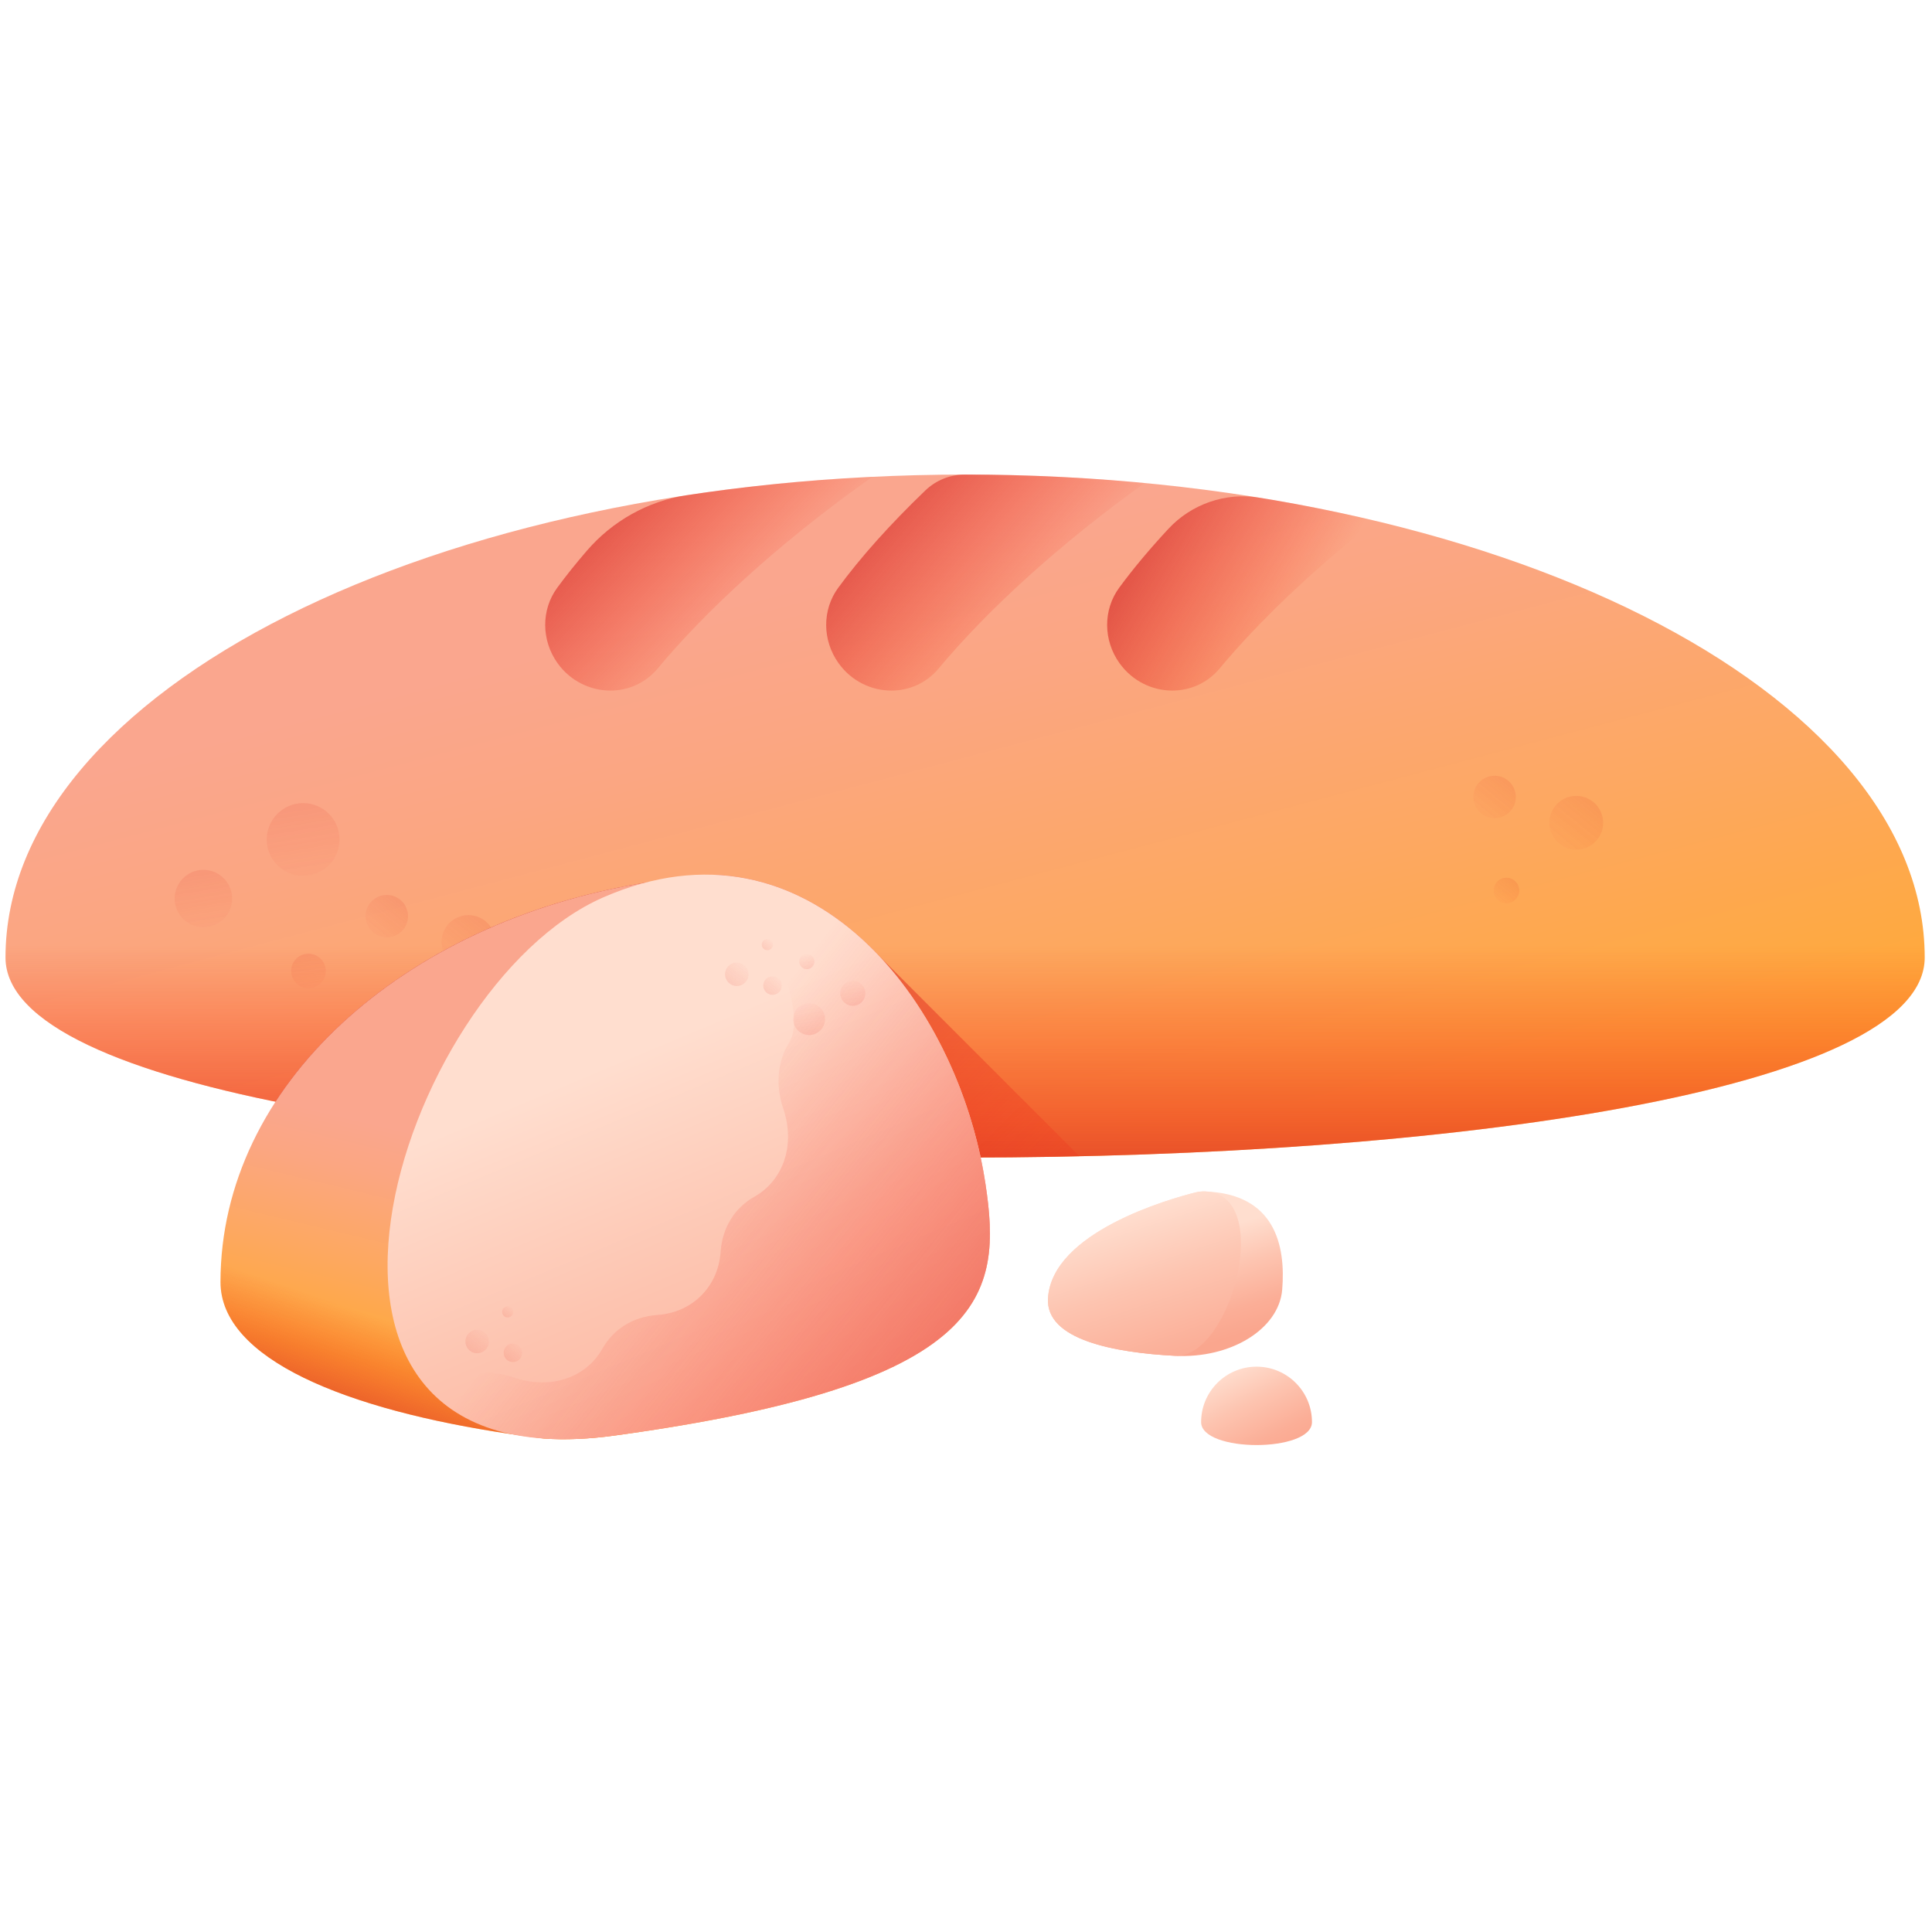 <svg width="151" height="151" viewBox="0 0 151 151" fill="none" xmlns="http://www.w3.org/2000/svg">
<g clip-path="url(#clip0)">
<path d="M150.43 74.837C150.43 95.683 0.43 95.683 0.43 74.837C0.43 53.991 34.008 37.092 75.43 37.092C116.851 37.092 150.43 53.991 150.43 74.837Z" fill="url(#paint0_linear)"/>
<path d="M0.43 74.837C0.43 95.683 150.43 95.683 150.43 74.837C150.43 70.99 149.283 67.278 147.158 63.782H3.702C1.576 67.278 0.43 70.99 0.43 74.837Z" fill="url(#paint1_linear)"/>
<path d="M68.189 37.264C67.98 37.414 67.768 37.564 67.557 37.714C60.83 42.529 55.218 47.67 51.398 52.252C50.433 53.408 49.074 53.973 47.704 53.973C46.157 53.973 44.595 53.249 43.577 51.832C42.301 50.047 42.286 47.661 43.554 45.935C44.239 45.001 45.012 44.035 45.865 43.046C47.869 40.721 50.633 39.166 53.668 38.704C58.332 37.993 63.188 37.505 68.189 37.264Z" fill="url(#paint2_linear)"/>
<path d="M89.463 37.752C82.763 42.555 77.169 47.682 73.357 52.252C72.395 53.408 71.036 53.973 69.666 53.973C68.116 53.973 66.554 53.249 65.539 51.832C64.26 50.047 64.248 47.661 65.516 45.935C67.259 43.559 69.565 40.979 72.324 38.331C73.153 37.534 74.263 37.091 75.412 37.091H75.43C80.228 37.091 84.919 37.317 89.463 37.752Z" fill="url(#paint3_linear)"/>
<path d="M107.491 40.705C102.529 44.611 98.356 48.608 95.318 52.252C94.353 53.408 92.994 53.973 91.624 53.973C90.076 53.973 88.515 53.249 87.497 51.832C86.221 50.046 86.206 47.661 87.474 45.935C88.551 44.467 89.843 42.921 91.324 41.328C93.129 39.388 95.789 38.47 98.405 38.894C101.528 39.4 104.561 40.007 107.491 40.705Z" fill="url(#paint4_linear)"/>
<g opacity="0.6">
<g opacity="0.6">
<path opacity="0.6" d="M23.693 68.46C25.264 68.46 26.538 67.186 26.538 65.614C26.538 64.043 25.264 62.769 23.693 62.769C22.121 62.769 20.847 64.043 20.847 65.614C20.847 67.186 22.121 68.46 23.693 68.46Z" fill="url(#paint5_linear)"/>
<path opacity="0.6" d="M15.897 72.478C17.138 72.478 18.144 71.472 18.144 70.231C18.144 68.99 17.138 67.984 15.897 67.984C14.656 67.984 13.65 68.99 13.65 70.231C13.65 71.472 14.656 72.478 15.897 72.478Z" fill="url(#paint6_linear)"/>
<path opacity="0.6" d="M24.108 77.247C24.856 77.247 25.463 76.64 25.463 75.892C25.463 75.144 24.856 74.538 24.108 74.538C23.36 74.538 22.754 75.144 22.754 75.892C22.754 76.64 23.36 77.247 24.108 77.247Z" fill="url(#paint7_linear)"/>
</g>
<g opacity="0.6">
<path opacity="0.6" d="M36.612 75.727C37.773 75.727 38.715 74.786 38.715 73.624C38.715 72.463 37.773 71.522 36.612 71.522C35.45 71.522 34.509 72.463 34.509 73.624C34.509 74.786 35.45 75.727 36.612 75.727Z" fill="url(#paint8_linear)"/>
<path opacity="0.6" d="M30.229 73.266C31.146 73.266 31.889 72.522 31.889 71.605C31.889 70.688 31.146 69.945 30.229 69.945C29.312 69.945 28.568 70.688 28.568 71.605C28.568 72.522 29.312 73.266 30.229 73.266Z" fill="url(#paint9_linear)"/>
<path opacity="0.6" d="M31.156 79.917C31.709 79.917 32.157 79.469 32.157 78.916C32.157 78.363 31.709 77.915 31.156 77.915C30.603 77.915 30.155 78.363 30.155 78.916C30.155 79.469 30.603 79.917 31.156 79.917Z" fill="url(#paint10_linear)"/>
</g>
<g opacity="0.6">
<path opacity="0.6" d="M123.194 66.411C124.355 66.411 125.297 65.469 125.297 64.308C125.297 63.146 124.355 62.205 123.194 62.205C122.032 62.205 121.091 63.146 121.091 64.308C121.091 65.469 122.032 66.411 123.194 66.411Z" fill="url(#paint11_linear)"/>
<path opacity="0.6" d="M116.811 63.949C117.728 63.949 118.471 63.206 118.471 62.289C118.471 61.372 117.728 60.629 116.811 60.629C115.894 60.629 115.15 61.372 115.15 62.289C115.15 63.206 115.894 63.949 116.811 63.949Z" fill="url(#paint12_linear)"/>
<path opacity="0.6" d="M117.738 70.601C118.291 70.601 118.739 70.153 118.739 69.6C118.739 69.047 118.291 68.599 117.738 68.599C117.185 68.599 116.737 69.047 116.737 69.6C116.737 70.153 117.185 70.601 117.738 70.601Z" fill="url(#paint13_linear)"/>
</g>
</g>
<path d="M84.371 90.372L68.546 74.547C65.157 71.011 60.908 68.634 56.005 68.381C54.105 68.49 52.24 68.693 50.422 68.99C37.713 71.042 27.132 77.473 21.535 86.109C37.97 89.455 61.721 90.876 84.371 90.372Z" fill="url(#paint14_linear)"/>
<path d="M48.042 112.198C46.001 112.478 44.163 112.548 42.513 112.433C41.651 112.33 40.801 112.216 39.966 112.089C27.048 110.189 17.233 106.222 17.233 100.195C17.233 84.86 31.46 72.051 50.422 68.989C52.239 68.692 54.104 68.489 56.004 68.38C67.398 68.969 75.26 81.022 77.01 92.448C78.351 101.219 77.398 108.186 48.042 112.198Z" fill="url(#paint15_linear)"/>
<path d="M77.01 92.448C76.613 89.858 75.901 87.236 74.906 84.722C73.665 90.419 67.448 94.975 45.836 97.928C43.795 98.208 41.957 98.278 40.307 98.163C39.445 98.061 38.595 97.946 37.76 97.819C29.617 96.622 22.711 94.602 18.715 91.763C17.75 94.449 17.233 97.276 17.233 100.195C17.233 106.221 27.048 110.189 39.966 112.089C40.801 112.216 41.651 112.33 42.513 112.433C44.163 112.548 46.001 112.477 48.042 112.198C77.398 108.186 78.351 101.219 77.01 92.448Z" fill="url(#paint16_linear)"/>
<path d="M77.009 92.449C74.836 78.258 63.24 63.105 47.154 70.134C31.069 77.163 18.684 116.209 48.041 112.198C77.399 108.186 78.352 101.219 77.009 92.449Z" fill="url(#paint17_linear)"/>
<path d="M77.008 92.449C75.713 83.987 71.066 75.184 64.115 70.945C63.929 71.387 63.627 71.763 63.24 72.04C63.228 72.049 63.213 72.058 63.197 72.067C61.632 72.913 60.888 74.701 61.47 76.598C62.022 78.4 62.361 80.393 61.683 81.475L61.673 81.491C60.772 82.928 60.6 84.786 61.2 86.596L61.237 86.708C62.157 89.478 61.24 92.24 58.975 93.524L58.926 93.552C57.418 94.407 56.47 95.945 56.328 97.765L56.32 97.871C56.108 100.581 54.129 102.561 51.418 102.772L51.312 102.78C49.493 102.922 47.954 103.871 47.1 105.378L47.072 105.426C45.788 107.692 43.026 108.609 40.255 107.69L40.144 107.653C38.334 107.052 36.476 107.224 35.039 108.124L35.021 108.136C34.594 108.403 34.133 108.604 33.652 108.741C36.422 111.66 41.044 113.154 48.041 112.198C77.398 108.187 78.352 101.219 77.008 92.449Z" fill="url(#paint18_linear)"/>
<g opacity="0.6">
<g opacity="0.6">
<path opacity="0.6" d="M63.241 80.896C63.929 80.896 64.486 80.338 64.486 79.65C64.486 78.963 63.929 78.405 63.241 78.405C62.553 78.405 61.995 78.963 61.995 79.65C61.995 80.338 62.553 80.896 63.241 80.896Z" fill="url(#paint19_linear)"/>
<path opacity="0.6" d="M66.652 78.613C67.195 78.613 67.635 78.173 67.635 77.63C67.635 77.087 67.195 76.647 66.652 76.647C66.109 76.647 65.669 77.087 65.669 77.63C65.669 78.173 66.109 78.613 66.652 78.613Z" fill="url(#paint20_linear)"/>
<path opacity="0.6" d="M63.059 75.746C63.386 75.746 63.651 75.48 63.651 75.153C63.651 74.826 63.386 74.56 63.059 74.56C62.731 74.56 62.466 74.826 62.466 75.153C62.466 75.48 62.731 75.746 63.059 75.746Z" fill="url(#paint21_linear)"/>
</g>
<g opacity="0.6">
<path opacity="0.6" d="M57.587 77.065C58.096 77.065 58.508 76.653 58.508 76.145C58.508 75.637 58.096 75.225 57.587 75.225C57.079 75.225 56.667 75.637 56.667 76.145C56.667 76.653 57.079 77.065 57.587 77.065Z" fill="url(#paint22_linear)"/>
<path opacity="0.6" d="M60.38 77.755C60.781 77.755 61.106 77.43 61.106 77.029C61.106 76.627 60.781 76.302 60.38 76.302C59.979 76.302 59.653 76.627 59.653 77.029C59.653 77.43 59.979 77.755 60.38 77.755Z" fill="url(#paint23_linear)"/>
<path opacity="0.6" d="M59.975 74.267C60.217 74.267 60.413 74.071 60.413 73.829C60.413 73.587 60.217 73.391 59.975 73.391C59.733 73.391 59.537 73.587 59.537 73.829C59.537 74.071 59.733 74.267 59.975 74.267Z" fill="url(#paint24_linear)"/>
</g>
<g opacity="0.6">
<path opacity="0.6" d="M37.294 105.766C37.803 105.766 38.215 105.354 38.215 104.846C38.215 104.338 37.803 103.926 37.294 103.926C36.786 103.926 36.374 104.338 36.374 104.846C36.374 105.354 36.786 105.766 37.294 105.766Z" fill="url(#paint25_linear)"/>
<path opacity="0.6" d="M40.088 106.456C40.489 106.456 40.814 106.13 40.814 105.729C40.814 105.328 40.489 105.003 40.088 105.003C39.687 105.003 39.361 105.328 39.361 105.729C39.361 106.13 39.687 106.456 40.088 106.456Z" fill="url(#paint26_linear)"/>
<path opacity="0.6" d="M39.682 102.968C39.924 102.968 40.12 102.772 40.12 102.53C40.12 102.288 39.924 102.092 39.682 102.092C39.44 102.092 39.244 102.288 39.244 102.53C39.244 102.772 39.44 102.968 39.682 102.968Z" fill="url(#paint27_linear)"/>
</g>
</g>
<path d="M94.186 93.121C93.93 93.112 93.674 93.138 93.425 93.201C91.472 93.69 82.201 96.284 81.906 101.479C81.722 104.715 87.068 105.716 91.84 105.967C96.197 106.197 99.957 103.874 100.212 100.803C100.501 97.323 99.638 93.308 94.186 93.121Z" fill="url(#paint28_linear)"/>
<path d="M94.186 93.121C93.93 93.112 93.674 93.138 93.425 93.201C91.472 93.69 82.201 96.284 81.906 101.479C81.722 104.715 87.068 105.716 91.84 105.967C96.197 106.197 99.638 93.308 94.186 93.121Z" fill="url(#paint29_linear)"/>
<path d="M102.54 111.147C102.54 113.539 93.876 113.539 93.876 111.147C93.876 108.754 95.816 106.815 98.208 106.815C100.601 106.814 102.54 108.754 102.54 111.147Z" fill="url(#paint30_linear)"/>
</g>
<defs>
<linearGradient id="paint0_linear" x1="67.602" y1="44.305" x2="81.621" y2="97.215" gradientUnits="userSpaceOnUse">
<stop stop-color="#FAA68E"/>
<stop offset="0.206" stop-color="#FBA682"/>
<stop offset="0.581" stop-color="#FDA861"/>
<stop offset="1" stop-color="#FFA936"/>
</linearGradient>
<linearGradient id="paint1_linear" x1="75.43" y1="73.87" x2="75.43" y2="98.251" gradientUnits="userSpaceOnUse">
<stop stop-color="#F82814" stop-opacity="0"/>
<stop offset="0.274" stop-color="#F42816" stop-opacity="0.274"/>
<stop offset="0.536" stop-color="#E9281B" stop-opacity="0.536"/>
<stop offset="0.792" stop-color="#D62723" stop-opacity="0.792"/>
<stop offset="1" stop-color="#C0272D"/>
</linearGradient>
<linearGradient id="paint2_linear" x1="59.509" y1="48.063" x2="43.311" y2="32.646" gradientUnits="userSpaceOnUse">
<stop stop-color="#F82814" stop-opacity="0"/>
<stop offset="0.47" stop-color="#E0281F" stop-opacity="0.47"/>
<stop offset="1" stop-color="#C0272D"/>
</linearGradient>
<linearGradient id="paint3_linear" x1="81.587" y1="48.388" x2="63.94" y2="33.29" gradientUnits="userSpaceOnUse">
<stop stop-color="#F82814" stop-opacity="0"/>
<stop offset="0.47" stop-color="#E0281F" stop-opacity="0.47"/>
<stop offset="1" stop-color="#C0272D"/>
</linearGradient>
<linearGradient id="paint4_linear" x1="101.776" y1="49.051" x2="83.149" y2="38.07" gradientUnits="userSpaceOnUse">
<stop stop-color="#F82814" stop-opacity="0"/>
<stop offset="0.47" stop-color="#E0281F" stop-opacity="0.47"/>
<stop offset="1" stop-color="#C0272D"/>
</linearGradient>
<linearGradient id="paint5_linear" x1="23.872" y1="69.937" x2="21.781" y2="56.63" gradientUnits="userSpaceOnUse">
<stop stop-color="#F82814" stop-opacity="0"/>
<stop offset="0.245" stop-color="#F12817" stop-opacity="0.245"/>
<stop offset="0.605" stop-color="#DD2820" stop-opacity="0.605"/>
<stop offset="1" stop-color="#C0272D"/>
</linearGradient>
<linearGradient id="paint6_linear" x1="15.933" y1="73.648" x2="14.282" y2="63.143" gradientUnits="userSpaceOnUse">
<stop stop-color="#F82814" stop-opacity="0"/>
<stop offset="0.245" stop-color="#F12817" stop-opacity="0.245"/>
<stop offset="0.605" stop-color="#DD2820" stop-opacity="0.605"/>
<stop offset="1" stop-color="#C0272D"/>
</linearGradient>
<linearGradient id="paint7_linear" x1="23.931" y1="77.971" x2="22.935" y2="71.638" gradientUnits="userSpaceOnUse">
<stop stop-color="#F82814" stop-opacity="0"/>
<stop offset="0.245" stop-color="#F12817" stop-opacity="0.245"/>
<stop offset="0.605" stop-color="#DD2820" stop-opacity="0.605"/>
<stop offset="1" stop-color="#C0272D"/>
</linearGradient>
<linearGradient id="paint8_linear" x1="34.379" y1="75.899" x2="40.675" y2="68.191" gradientUnits="userSpaceOnUse">
<stop stop-color="#F82814" stop-opacity="0"/>
<stop offset="0.245" stop-color="#F12817" stop-opacity="0.245"/>
<stop offset="0.605" stop-color="#DD2820" stop-opacity="0.605"/>
<stop offset="1" stop-color="#C0272D"/>
</linearGradient>
<linearGradient id="paint9_linear" x1="28.424" y1="73.357" x2="33.394" y2="67.272" gradientUnits="userSpaceOnUse">
<stop stop-color="#F82814" stop-opacity="0"/>
<stop offset="0.245" stop-color="#F12817" stop-opacity="0.245"/>
<stop offset="0.605" stop-color="#DD2820" stop-opacity="0.605"/>
<stop offset="1" stop-color="#C0272D"/>
</linearGradient>
<linearGradient id="paint10_linear" x1="29.984" y1="79.889" x2="32.981" y2="76.221" gradientUnits="userSpaceOnUse">
<stop stop-color="#F82814" stop-opacity="0"/>
<stop offset="0.245" stop-color="#F12817" stop-opacity="0.245"/>
<stop offset="0.605" stop-color="#DD2820" stop-opacity="0.605"/>
<stop offset="1" stop-color="#C0272D"/>
</linearGradient>
<linearGradient id="paint11_linear" x1="120.951" y1="66.607" x2="127.248" y2="58.899" gradientUnits="userSpaceOnUse">
<stop stop-color="#F82814" stop-opacity="0"/>
<stop offset="0.245" stop-color="#F12817" stop-opacity="0.245"/>
<stop offset="0.605" stop-color="#DD2820" stop-opacity="0.605"/>
<stop offset="1" stop-color="#C0272D"/>
</linearGradient>
<linearGradient id="paint12_linear" x1="114.996" y1="64.065" x2="119.967" y2="57.98" gradientUnits="userSpaceOnUse">
<stop stop-color="#F82814" stop-opacity="0"/>
<stop offset="0.245" stop-color="#F12817" stop-opacity="0.245"/>
<stop offset="0.605" stop-color="#DD2820" stop-opacity="0.605"/>
<stop offset="1" stop-color="#C0272D"/>
</linearGradient>
<linearGradient id="paint13_linear" x1="116.556" y1="70.598" x2="119.553" y2="66.929" gradientUnits="userSpaceOnUse">
<stop stop-color="#F82814" stop-opacity="0"/>
<stop offset="0.245" stop-color="#F12817" stop-opacity="0.245"/>
<stop offset="0.605" stop-color="#DD2820" stop-opacity="0.605"/>
<stop offset="1" stop-color="#C0272D"/>
</linearGradient>
<linearGradient id="paint14_linear" x1="77.722" y1="113.006" x2="34.979" y2="70.262" gradientUnits="userSpaceOnUse">
<stop stop-color="#F82814" stop-opacity="0"/>
<stop offset="0.381" stop-color="#E6281C" stop-opacity="0.381"/>
<stop offset="1" stop-color="#C0272D"/>
</linearGradient>
<linearGradient id="paint15_linear" x1="48.545" y1="92.42" x2="44.28" y2="110.214" gradientUnits="userSpaceOnUse">
<stop stop-color="#FAA68E"/>
<stop offset="0.206" stop-color="#FBA682"/>
<stop offset="0.581" stop-color="#FDA861"/>
<stop offset="1" stop-color="#FFA936"/>
</linearGradient>
<linearGradient id="paint16_linear" x1="43.7" y1="107.803" x2="39.729" y2="119.421" gradientUnits="userSpaceOnUse">
<stop stop-color="#F82814" stop-opacity="0"/>
<stop offset="0.381" stop-color="#E6281C" stop-opacity="0.381"/>
<stop offset="1" stop-color="#C0272D"/>
</linearGradient>
<linearGradient id="paint17_linear" x1="50.288" y1="81.967" x2="68.129" y2="124.504" gradientUnits="userSpaceOnUse">
<stop stop-color="#FFDECF"/>
<stop offset="0.379" stop-color="#FDC4B0"/>
<stop offset="0.765" stop-color="#FBAE97"/>
<stop offset="1" stop-color="#FAA68E"/>
</linearGradient>
<linearGradient id="paint18_linear" x1="50.311" y1="90.945" x2="100.605" y2="130.651" gradientUnits="userSpaceOnUse">
<stop stop-color="#F82814" stop-opacity="0"/>
<stop offset="0.245" stop-color="#F12817" stop-opacity="0.245"/>
<stop offset="0.605" stop-color="#DD2820" stop-opacity="0.605"/>
<stop offset="1" stop-color="#C0272D"/>
</linearGradient>
<linearGradient id="paint19_linear" x1="63.473" y1="77.848" x2="64.388" y2="83.672" gradientUnits="userSpaceOnUse">
<stop stop-color="#F82814" stop-opacity="0"/>
<stop offset="0.245" stop-color="#F12817" stop-opacity="0.245"/>
<stop offset="0.605" stop-color="#DD2820" stop-opacity="0.605"/>
<stop offset="1" stop-color="#C0272D"/>
</linearGradient>
<linearGradient id="paint20_linear" x1="66.947" y1="76.224" x2="67.67" y2="80.821" gradientUnits="userSpaceOnUse">
<stop stop-color="#F82814" stop-opacity="0"/>
<stop offset="0.245" stop-color="#F12817" stop-opacity="0.245"/>
<stop offset="0.605" stop-color="#DD2820" stop-opacity="0.605"/>
<stop offset="1" stop-color="#C0272D"/>
</linearGradient>
<linearGradient id="paint21_linear" x1="63.447" y1="74.332" x2="63.883" y2="77.104" gradientUnits="userSpaceOnUse">
<stop stop-color="#F82814" stop-opacity="0"/>
<stop offset="0.245" stop-color="#F12817" stop-opacity="0.245"/>
<stop offset="0.605" stop-color="#DD2820" stop-opacity="0.605"/>
<stop offset="1" stop-color="#C0272D"/>
</linearGradient>
<linearGradient id="paint22_linear" x1="58.666" y1="75.344" x2="55.911" y2="78.717" gradientUnits="userSpaceOnUse">
<stop stop-color="#F82814" stop-opacity="0"/>
<stop offset="0.245" stop-color="#F12817" stop-opacity="0.245"/>
<stop offset="0.605" stop-color="#DD2820" stop-opacity="0.605"/>
<stop offset="1" stop-color="#C0272D"/>
</linearGradient>
<linearGradient id="paint23_linear" x1="61.272" y1="76.456" x2="59.097" y2="79.119" gradientUnits="userSpaceOnUse">
<stop stop-color="#F82814" stop-opacity="0"/>
<stop offset="0.245" stop-color="#F12817" stop-opacity="0.245"/>
<stop offset="0.605" stop-color="#DD2820" stop-opacity="0.605"/>
<stop offset="1" stop-color="#C0272D"/>
</linearGradient>
<linearGradient id="paint24_linear" x1="60.59" y1="73.598" x2="59.279" y2="75.203" gradientUnits="userSpaceOnUse">
<stop stop-color="#F82814" stop-opacity="0"/>
<stop offset="0.245" stop-color="#F12817" stop-opacity="0.245"/>
<stop offset="0.605" stop-color="#DD2820" stop-opacity="0.605"/>
<stop offset="1" stop-color="#C0272D"/>
</linearGradient>
<linearGradient id="paint25_linear" x1="38.369" y1="104.035" x2="35.614" y2="107.408" gradientUnits="userSpaceOnUse">
<stop stop-color="#F82814" stop-opacity="0"/>
<stop offset="0.245" stop-color="#F12817" stop-opacity="0.245"/>
<stop offset="0.605" stop-color="#DD2820" stop-opacity="0.605"/>
<stop offset="1" stop-color="#C0272D"/>
</linearGradient>
<linearGradient id="paint26_linear" x1="40.975" y1="105.147" x2="38.8" y2="107.81" gradientUnits="userSpaceOnUse">
<stop stop-color="#F82814" stop-opacity="0"/>
<stop offset="0.245" stop-color="#F12817" stop-opacity="0.245"/>
<stop offset="0.605" stop-color="#DD2820" stop-opacity="0.605"/>
<stop offset="1" stop-color="#C0272D"/>
</linearGradient>
<linearGradient id="paint27_linear" x1="40.293" y1="102.289" x2="38.981" y2="103.894" gradientUnits="userSpaceOnUse">
<stop stop-color="#F82814" stop-opacity="0"/>
<stop offset="0.245" stop-color="#F12817" stop-opacity="0.245"/>
<stop offset="0.605" stop-color="#DD2820" stop-opacity="0.605"/>
<stop offset="1" stop-color="#C0272D"/>
</linearGradient>
<linearGradient id="paint28_linear" x1="90.315" y1="97.706" x2="92.871" y2="105.606" gradientUnits="userSpaceOnUse">
<stop stop-color="#FFDECF"/>
<stop offset="0.379" stop-color="#FDC4B0"/>
<stop offset="0.765" stop-color="#FBAE97"/>
<stop offset="1" stop-color="#FAA68E"/>
</linearGradient>
<linearGradient id="paint29_linear" x1="88.078" y1="94.876" x2="92.784" y2="109.19" gradientUnits="userSpaceOnUse">
<stop stop-color="#FFDECF"/>
<stop offset="0.379" stop-color="#FDC4B0"/>
<stop offset="0.765" stop-color="#FBAE97"/>
<stop offset="1" stop-color="#FAA68E"/>
</linearGradient>
<linearGradient id="paint30_linear" x1="96.243" y1="106.96" x2="99.92" y2="114.019" gradientUnits="userSpaceOnUse">
<stop stop-color="#FFDECF"/>
<stop offset="0.379" stop-color="#FDC4B0"/>
<stop offset="0.765" stop-color="#FBAE97"/>
<stop offset="1" stop-color="#FAA68E"/>
</linearGradient>
<clipPath id="clip0">
<rect width="150" height="150" fill="white" transform="translate(0.43 0.016)"/>
</clipPath>
</defs>
</svg>
